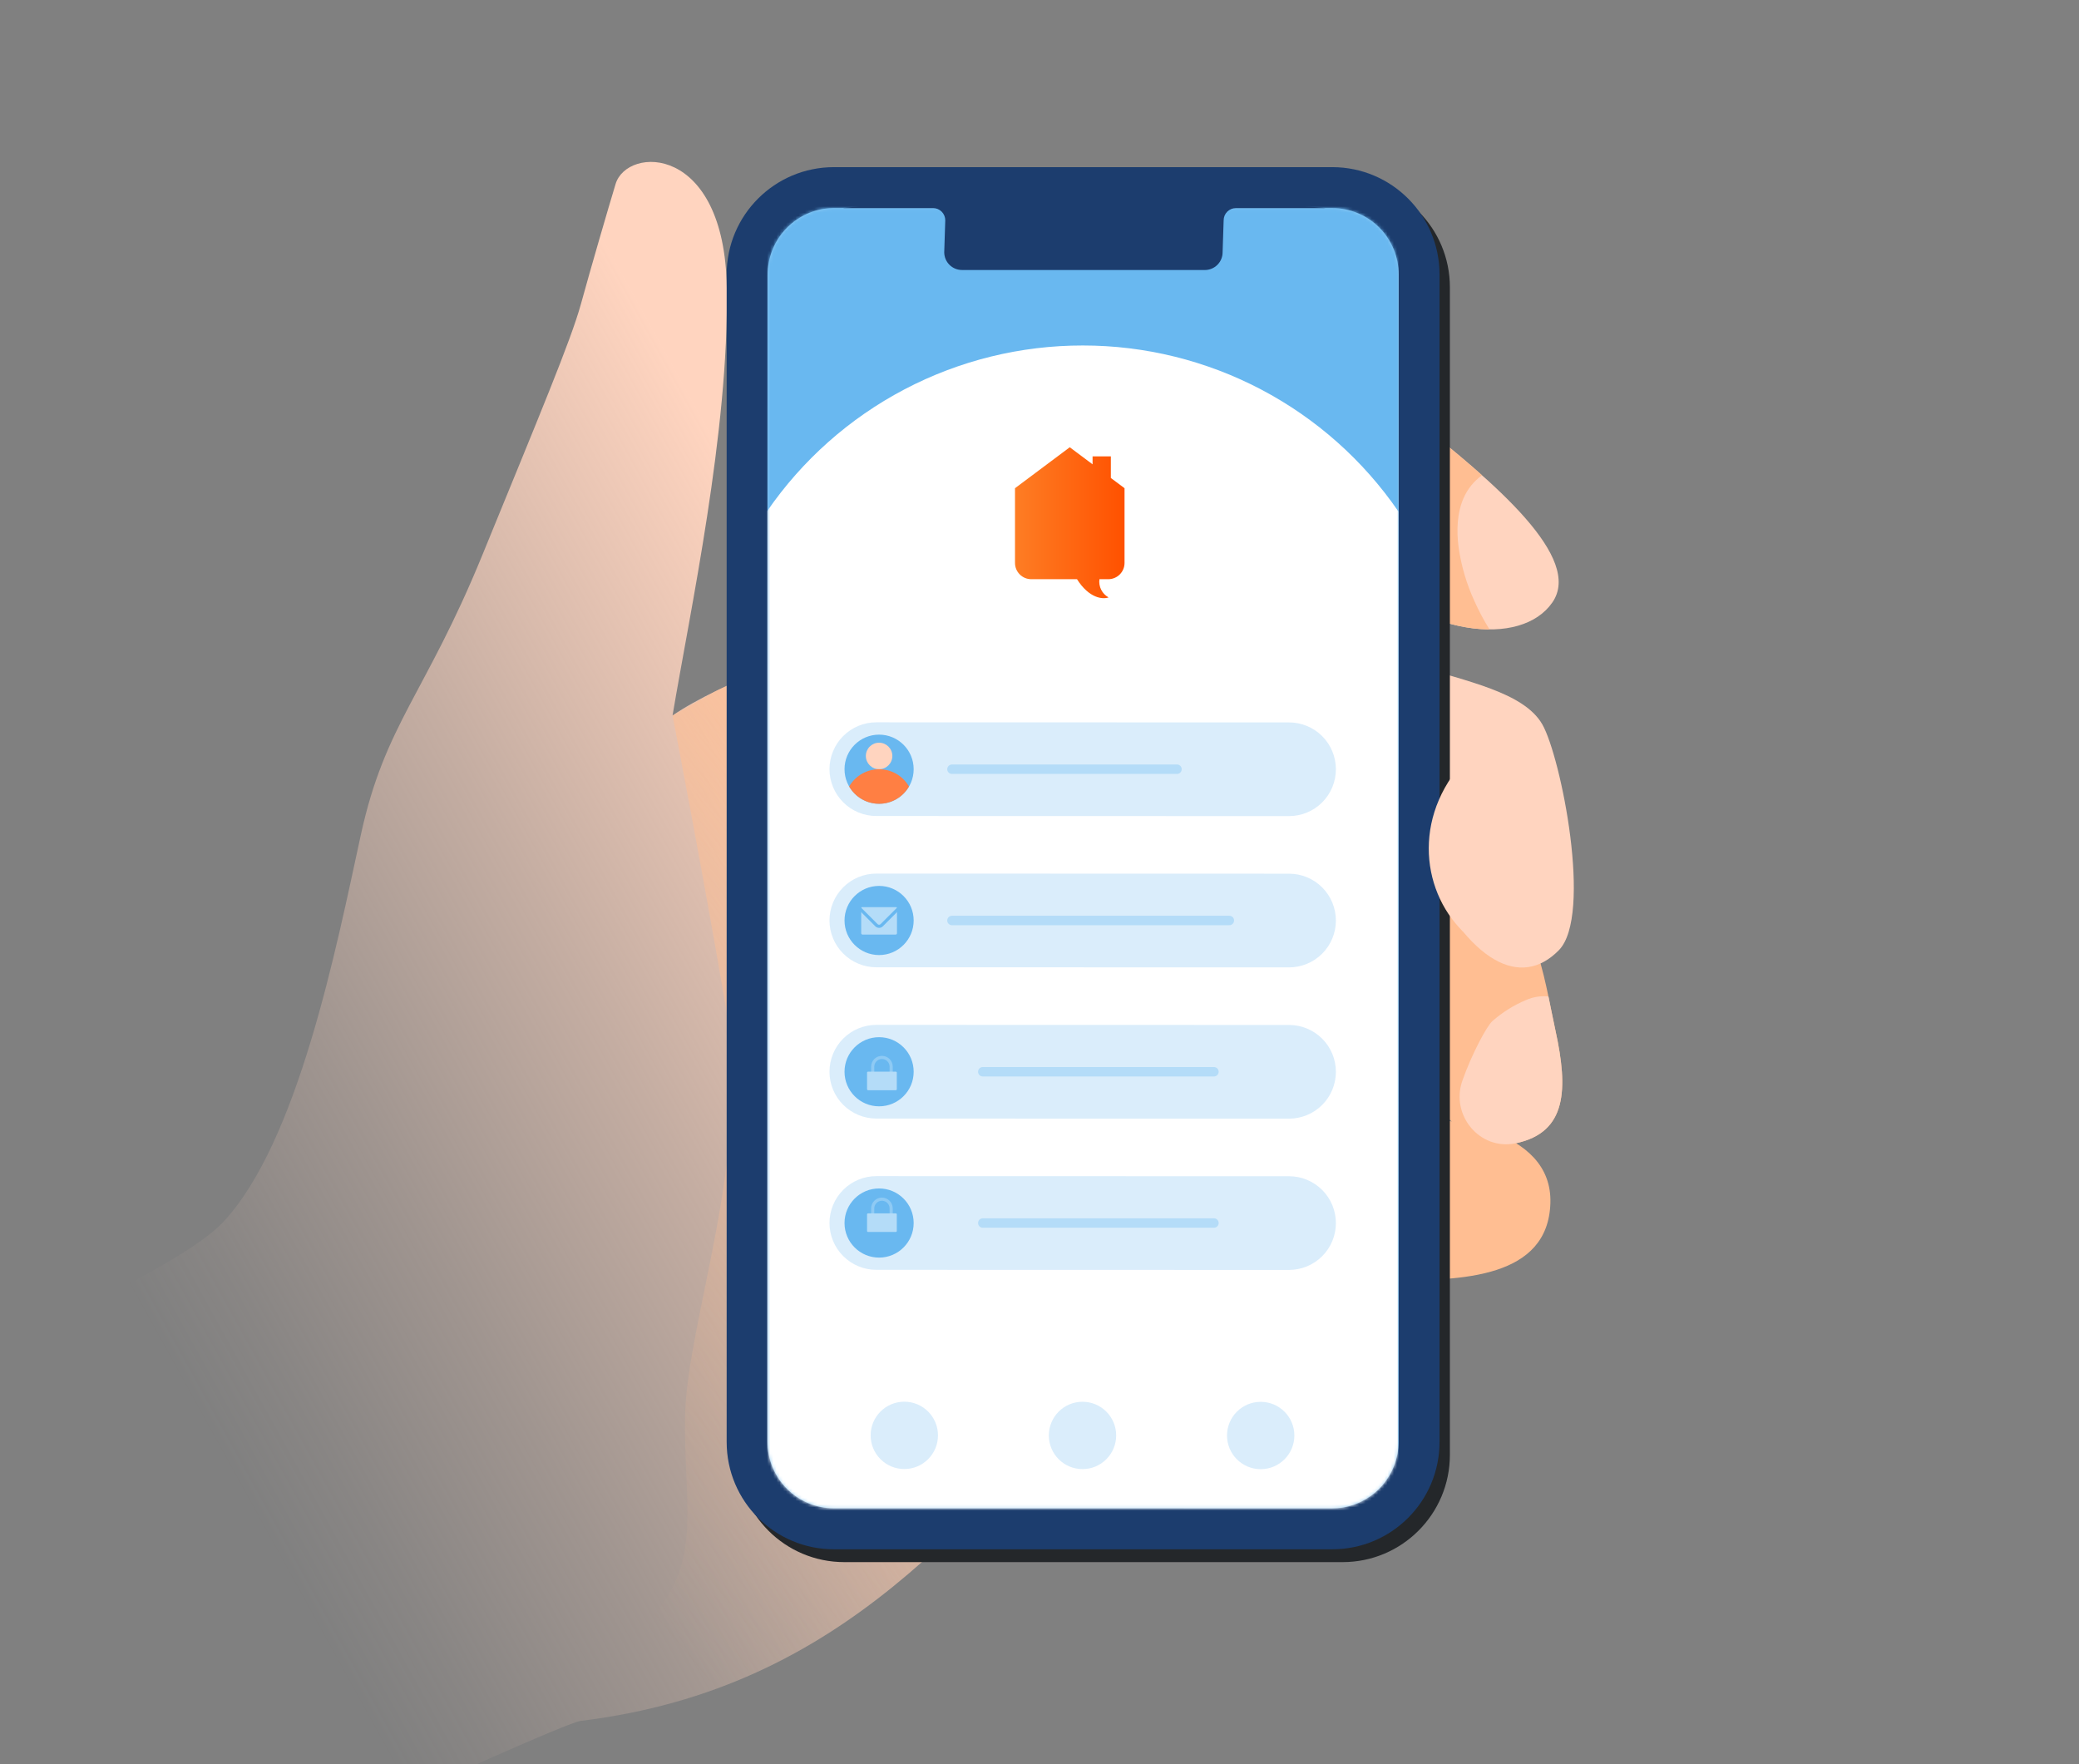 <svg width="660" height="560" viewBox="0 0 660 560" fill="none" xmlns="http://www.w3.org/2000/svg">
<rect x="0" y="0" width="660" height="560" fill="#808080" stroke="none"/>
<g clip-path="url(#clip0_640_7253)">
<path d="M-148.835 480.145C-119.489 477.56 46.575 413.476 70.618 388.152C94.661 362.828 106.872 300.267 114.546 265.031C122.22 229.795 135.046 220.419 153.131 176.174C171.216 131.929 181.231 108.108 184.431 96.474C187.631 84.84 192.87 66.867 195.424 58.411C199.074 46.329 230.004 45.588 230.734 91.321C231.464 137.054 219.034 194.074 213.507 227.126C243.219 206.518 351.334 175.9 351.334 175.9C351.334 175.9 399.875 386 353.751 433.253C307.627 480.506 269.08 535.918 184.387 546.253C174.125 547.5 -82.995 668.321 -82.995 668.321L-148.835 480.145Z" fill="url(#paint0_linear_640_7253)"/>
<path d="M226.891 219.532L213.505 227.125C213.505 227.125 222.895 275.556 230.684 321.23C238.473 366.904 218.157 419.338 217.505 449.062C216.853 478.786 224.1 497.409 203.795 516.416C191.611 527.816 179.517 529.974 171.795 529.872C164.024 529.82 156.301 531.082 148.951 533.605L-100.749 617.58L-82.995 668.321C-82.995 668.321 174.125 547.5 184.387 546.248C269.08 535.916 307.628 480.503 353.751 433.248C399.874 385.993 351.334 175.9 351.334 175.9C351.334 175.9 267.083 199.761 226.891 219.532Z" fill="url(#paint1_linear_640_7253)"/>
<path d="M435.994 354.509C459.329 353.694 492.941 358.277 492.186 381.933C491.431 405.589 464.325 406.595 441.367 406.355C418.409 406.115 428.214 354.781 435.994 354.509Z" fill="#FFBE92"/>
<path d="M441.654 319.615C450.054 349.415 465.11 366.326 481.283 362.889C497.456 359.452 497.86 345.761 493.806 327.17C489.752 308.579 488.121 289.621 468.137 272.203C448.153 254.785 433.22 270.724 433.22 270.724C433.22 270.724 434.958 295.848 441.654 319.615Z" fill="#FFBE92"/>
<path d="M491.564 316.3C489.147 316.061 486.71 316.449 484.486 317.425C480.588 319.056 476.981 321.309 473.806 324.097C472.079 325.545 467.298 334.408 464.258 342.997C460.388 353.925 469.715 365.227 481.078 362.932L481.283 362.89C497.456 359.453 497.86 345.762 493.806 327.171C493.018 323.557 492.321 319.93 491.564 316.3Z" fill="#FFD4BF"/>
<path d="M449.607 211.2C465.242 216.266 483.723 219.663 489.613 229.922C495.503 240.181 505.658 290.585 494.891 301.606C482.884 313.899 466.478 305.883 451.927 275.252C437.376 244.621 449.607 211.2 449.607 211.2Z" fill="#FFD4BF"/>
<path d="M447.688 132.057C475.214 153.606 502.524 177.174 492.813 191.232C483.102 205.29 452.313 203.339 422.757 175.687C393.201 148.035 447.688 132.057 447.688 132.057Z" fill="#FFD4BF"/>
<path d="M468.106 190.872C465.591 185.422 463.887 179.635 463.046 173.692C462.383 168.539 462.504 163 464.602 158.165C465.865 155.241 467.902 152.717 470.493 150.865C463.493 144.612 455.599 138.252 447.688 132.058C447.688 132.058 393.196 148.037 422.757 175.689C440.663 192.438 459.01 199.744 472.857 199.789C471.069 196.93 469.481 193.951 468.106 190.872Z" fill="#FFBE92"/>
<path d="M426.23 57.127H268.029C249.223 57.127 233.977 72.373 233.977 91.179V461.809C233.977 480.615 249.223 495.861 268.029 495.861H426.23C445.036 495.861 460.282 480.615 460.282 461.809V91.179C460.282 72.373 445.036 57.127 426.23 57.127Z" fill="#24272A"/>
<path d="M422.941 53.057H264.74C245.934 53.057 230.688 68.303 230.688 87.109V457.739C230.688 476.545 245.934 491.791 264.74 491.791H422.941C441.747 491.791 456.993 476.545 456.993 457.739V87.109C456.993 68.303 441.747 53.057 422.941 53.057Z" fill="#1C3D6E"/>
<path d="M426.121 478.565C425.062 478.725 423.992 478.804 422.921 478.803L264.721 478.79C259.138 478.783 253.786 476.562 249.838 472.614C245.891 468.667 243.671 463.314 243.665 457.731L243.7 87.1C243.723 82.075 245.532 77.221 248.805 73.407C252.077 69.593 256.599 67.068 261.563 66.282C262.622 66.123 263.692 66.043 264.763 66.044L422.963 66.057C425.728 66.057 428.467 66.602 431.022 67.66C433.577 68.718 435.898 70.269 437.853 72.225C439.809 74.18 441.359 76.502 442.417 79.057C443.475 81.612 444.02 84.351 444.019 87.116L443.989 457.747C443.966 462.773 442.156 467.627 438.883 471.441C435.609 475.255 431.086 477.78 426.121 478.565Z" fill="#8ECAF4"/>
<mask id="mask0_640_7253" style="mask-type:luminance" maskUnits="userSpaceOnUse" x="243" y="66" width="202" height="413">
<path d="M426.121 478.565C425.062 478.725 423.992 478.804 422.921 478.803L264.721 478.79C259.138 478.783 253.786 476.562 249.838 472.614C245.891 468.667 243.671 463.314 243.665 457.731L243.7 87.1C243.723 82.075 245.532 77.221 248.805 73.407C252.077 69.593 256.599 67.068 261.563 66.282C262.622 66.123 263.692 66.043 264.763 66.044L422.963 66.057C425.728 66.057 428.467 66.602 431.022 67.66C433.577 68.718 435.898 70.269 437.853 72.225C439.809 74.18 441.359 76.502 442.417 79.057C443.475 81.612 444.02 84.351 444.019 87.116L443.989 457.747C443.966 462.773 442.156 467.627 438.883 471.441C435.609 475.255 431.086 477.78 426.121 478.565Z" fill="white"/>
</mask>
<g mask="url(#mask0_640_7253)">
<path d="M443.944 53.356H243.504V487.643H443.944V53.356Z" fill="#69B8F0"/>
<path d="M343.75 109.666C324.025 109.646 304.591 114.428 287.126 123.598C269.662 132.768 254.692 146.051 243.509 162.3L243.456 394.43L243.42 487.6L443.86 487.678L443.9 394.5L443.953 162.37C432.781 146.113 417.821 132.82 400.363 123.637C382.906 114.455 363.475 109.66 343.75 109.666Z" fill="white"/>
<path d="M410.909 455.669C410.909 449.766 406.124 444.981 400.22 444.981C394.317 444.981 389.532 449.766 389.532 455.669C389.532 461.573 394.317 466.358 400.22 466.358C406.124 466.358 410.909 461.573 410.909 455.669Z" fill="#DAEDFB"/>
<path d="M354.341 455.647C354.341 449.744 349.556 444.959 343.653 444.959C337.75 444.959 332.964 449.744 332.964 455.647C332.964 461.551 337.75 466.336 343.653 466.336C349.556 466.336 354.341 461.551 354.341 455.647Z" fill="#DAEDFB"/>
<path d="M297.772 455.625C297.772 449.722 292.987 444.937 287.084 444.937C281.18 444.937 276.395 449.722 276.395 455.625C276.395 461.529 281.18 466.314 287.084 466.314C292.987 466.314 297.772 461.529 297.772 455.625Z" fill="#DAEDFB"/>
</g>
<path d="M267.71 66.045H296.194C296.705 66.045 297.211 66.146 297.683 66.341C298.155 66.537 298.584 66.823 298.945 67.185C299.306 67.546 299.593 67.975 299.788 68.447C299.984 68.919 300.084 69.425 300.084 69.936L299.756 80.064C299.756 80.805 299.902 81.538 300.185 82.223C300.469 82.907 300.884 83.529 301.408 84.053C301.932 84.577 302.554 84.993 303.238 85.276C303.922 85.56 304.656 85.706 305.397 85.706L382.489 85.712C383.23 85.712 383.963 85.566 384.648 85.283C385.332 85 385.954 84.584 386.478 84.06C387.002 83.537 387.417 82.915 387.701 82.231C387.984 81.546 388.13 80.813 388.13 80.072L388.459 69.943C388.459 68.911 388.869 67.922 389.598 67.192C390.328 66.463 391.317 66.053 392.349 66.053H420.834L333.044 58.484L267.71 66.045Z" fill="#1C3D6E"/>
<path d="M467.019 239.292C448.336 257.498 450.719 282.131 464.411 295.666L467.019 239.292Z" fill="#FFD4BF"/>
<path d="M322.221 154.972L339.606 141.972L346.849 147.388V144.86H352.649V151.721L356.995 154.97V178.677C356.997 179.355 356.865 180.027 356.607 180.655C356.349 181.282 355.97 181.852 355.492 182.333C355.014 182.814 354.445 183.196 353.819 183.457C353.194 183.719 352.522 183.854 351.844 183.856H349.027C348.867 184.999 349.059 186.165 349.577 187.196C350.095 188.228 350.914 189.078 351.927 189.633C350.127 190.305 345.772 189.975 341.904 183.855H327.372C326.694 183.853 326.022 183.718 325.396 183.456C324.771 183.195 324.202 182.813 323.724 182.332C323.246 181.851 322.867 181.281 322.609 180.654C322.351 180.026 322.219 179.354 322.221 178.676V154.972Z" fill="url(#paint2_linear_640_7253)"/>
<path d="M409.224 229.315L278.207 229.283C276.254 229.282 274.32 229.666 272.516 230.413C270.711 231.159 269.072 232.254 267.69 233.634C266.309 235.015 265.213 236.654 264.465 238.458C263.717 240.262 263.332 242.195 263.331 244.148C263.33 246.101 263.715 248.035 264.461 249.84C265.208 251.644 266.303 253.284 267.684 254.666C269.065 256.047 270.704 257.143 272.509 257.89C274.313 258.638 276.247 259.023 278.2 259.023L409.218 259.055C411.171 259.056 413.105 258.672 414.909 257.926C416.713 257.179 418.353 256.084 419.734 254.704C421.116 253.324 422.212 251.685 422.959 249.881C423.707 248.077 424.093 246.144 424.093 244.191C424.094 242.238 423.71 240.304 422.963 238.499C422.216 236.694 421.121 235.055 419.74 233.673C418.359 232.292 416.72 231.196 414.915 230.448C413.111 229.7 411.177 229.315 409.224 229.315Z" fill="#DAEDFB"/>
<path d="M409.224 277.334L278.207 277.3C276.254 277.299 274.32 277.683 272.516 278.429C270.711 279.176 269.072 280.271 267.69 281.651C266.309 283.031 265.213 284.67 264.465 286.474C263.717 288.278 263.332 290.211 263.331 292.164C263.33 294.117 263.714 296.052 264.461 297.857C265.208 299.661 266.303 301.302 267.684 302.683C269.064 304.065 270.704 305.161 272.508 305.909C274.313 306.657 276.247 307.042 278.2 307.042L409.218 307.074C411.171 307.075 413.105 306.691 414.909 305.944C416.713 305.197 418.353 304.103 419.734 302.722C421.115 301.342 422.211 299.703 422.959 297.899C423.707 296.095 424.092 294.162 424.093 292.209C424.094 290.256 423.71 288.322 422.963 286.517C422.216 284.712 421.121 283.073 419.74 281.691C418.359 280.31 416.72 279.214 414.916 278.466C413.111 277.719 411.177 277.334 409.224 277.334Z" fill="#DAEDFB"/>
<path d="M279.078 255.144C285.139 255.144 290.053 250.23 290.053 244.169C290.053 238.108 285.139 233.194 279.078 233.194C273.017 233.194 268.103 238.108 268.103 244.169C268.103 250.23 273.017 255.144 279.078 255.144Z" fill="#69B8F0"/>
<path d="M279.078 303.163C285.139 303.163 290.053 298.249 290.053 292.188C290.053 286.127 285.139 281.213 279.078 281.213C273.017 281.213 268.103 286.127 268.103 292.188C268.103 298.249 273.017 303.163 279.078 303.163Z" fill="#69B8F0"/>
<path d="M279.078 244.169C281.401 244.169 283.284 242.286 283.284 239.963C283.284 237.64 281.401 235.757 279.078 235.757C276.755 235.757 274.872 237.64 274.872 239.963C274.872 242.286 276.755 244.169 279.078 244.169Z" fill="#FFD4BF"/>
<path d="M279.078 244.169C277.152 244.169 275.26 244.676 273.592 245.639C271.925 246.603 270.54 247.988 269.578 249.657C270.539 251.325 271.923 252.711 273.59 253.674C275.257 254.637 277.148 255.145 279.074 255.145C280.999 255.145 282.89 254.637 284.557 253.674C286.224 252.711 287.608 251.325 288.569 249.657C287.608 247.99 286.225 246.605 284.559 245.642C282.893 244.678 281.003 244.17 279.078 244.169Z" fill="#FF7F43"/>
<path d="M284.317 287.71H273.838C273.595 287.71 273.398 287.907 273.398 288.15V296.226C273.398 296.469 273.595 296.666 273.838 296.666H284.317C284.56 296.666 284.757 296.469 284.757 296.226V288.15C284.757 287.907 284.56 287.71 284.317 287.71Z" fill="#B4DCF8"/>
<path d="M272 287.448L278.235 293.683C278.345 293.793 278.476 293.881 278.62 293.941C278.764 294 278.918 294.031 279.074 294.031C279.23 294.031 279.384 294 279.528 293.941C279.672 293.881 279.803 293.793 279.913 293.683L286.148 287.448H272Z" stroke="#69B8F0" stroke-miterlimit="10"/>
<path d="M302.211 244.169H373.642" stroke="#B4DCF8" stroke-width="3" stroke-linecap="round" stroke-linejoin="round"/>
<path d="M302.211 292.188H390.267" stroke="#B4DCF8" stroke-width="3" stroke-linecap="round" stroke-linejoin="round"/>
<path d="M409.224 325.352L278.207 325.32C276.254 325.319 274.321 325.703 272.516 326.45C270.712 327.196 269.072 328.291 267.691 329.671C266.309 331.051 265.213 332.69 264.465 334.494C263.717 336.298 263.332 338.231 263.331 340.184C263.33 342.137 263.714 344.071 264.461 345.876C265.208 347.681 266.303 349.321 267.684 350.702C269.065 352.084 270.704 353.18 272.508 353.927C274.313 354.675 276.247 355.06 278.2 355.06L409.218 355.092C413.162 355.093 416.944 353.528 419.734 350.741C422.523 347.953 424.091 344.172 424.093 340.228C424.094 338.275 423.71 336.341 422.963 334.536C422.216 332.731 421.121 331.091 419.741 329.71C418.36 328.328 416.72 327.232 414.916 326.485C413.111 325.737 411.177 325.352 409.224 325.352Z" fill="#DAEDFB"/>
<path d="M409.224 373.37L278.207 373.338C274.264 373.336 270.481 374.901 267.691 377.688C264.902 380.475 263.333 384.257 263.331 388.2C263.33 390.153 263.714 392.088 264.461 393.893C265.207 395.698 266.302 397.338 267.683 398.719C269.064 400.101 270.704 401.197 272.508 401.945C274.313 402.693 276.247 403.078 278.2 403.078L409.218 403.11C411.171 403.111 413.105 402.727 414.909 401.981C416.713 401.234 418.353 400.139 419.734 398.759C421.116 397.379 422.212 395.74 422.959 393.936C423.707 392.132 424.093 390.199 424.093 388.246C424.094 386.293 423.71 384.359 422.963 382.554C422.216 380.749 421.121 379.109 419.74 377.728C418.359 376.347 416.72 375.251 414.915 374.503C413.111 373.755 411.177 373.37 409.224 373.37Z" fill="#DAEDFB"/>
<path d="M279.078 351.181C285.139 351.181 290.053 346.267 290.053 340.206C290.053 334.145 285.139 329.231 279.078 329.231C273.017 329.231 268.103 334.145 268.103 340.206C268.103 346.267 273.017 351.181 279.078 351.181Z" fill="#69B8F0"/>
<path d="M279.078 399.199C285.139 399.199 290.053 394.285 290.053 388.224C290.053 382.163 285.139 377.249 279.078 377.249C273.017 377.249 268.103 382.163 268.103 388.224C268.103 394.285 273.017 399.199 279.078 399.199Z" fill="#69B8F0"/>
<path d="M311.995 340.206H385.375" stroke="#B4DCF8" stroke-width="3" stroke-linecap="round" stroke-linejoin="round"/>
<path d="M311.995 388.224H385.375" stroke="#B4DCF8" stroke-width="3" stroke-linecap="round" stroke-linejoin="round"/>
<path d="M279.978 335.656C280.755 335.656 281.501 335.965 282.05 336.514C282.6 337.064 282.909 337.81 282.909 338.587V345.418H277.048V338.587C277.048 337.81 277.357 337.064 277.906 336.515C278.455 335.965 279.201 335.656 279.978 335.656Z" stroke="#8ECAF4" stroke-miterlimit="10"/>
<path d="M284.378 340.166H275.578C275.398 340.166 275.252 340.312 275.252 340.492V345.74C275.252 345.92 275.398 346.066 275.578 346.066H284.378C284.558 346.066 284.704 345.92 284.704 345.74V340.492C284.704 340.312 284.558 340.166 284.378 340.166Z" fill="#B4DCF8"/>
<path d="M279.978 380.652C280.755 380.652 281.501 380.961 282.05 381.51C282.6 382.06 282.909 382.806 282.909 383.583V390.414H277.048V383.583C277.048 382.806 277.357 382.06 277.906 381.511C278.455 380.961 279.201 380.652 279.978 380.652Z" stroke="#8ECAF4" stroke-miterlimit="10"/>
<path d="M284.378 385.162H275.578C275.398 385.162 275.252 385.308 275.252 385.488V390.736C275.252 390.916 275.398 391.062 275.578 391.062H284.378C284.558 391.062 284.704 390.916 284.704 390.736V385.488C284.704 385.308 284.558 385.162 284.378 385.162Z" fill="#B4DCF8"/>
</g>
<defs>
<linearGradient id="paint0_linear_640_7253" x1="33.593" y1="395.29" x2="290.066" y2="253.581" gradientUnits="userSpaceOnUse">
<stop stop-color="#FFD4BF" stop-opacity="0"/>
<stop offset="0.101" stop-color="#FFD4BF" stop-opacity="0.069"/>
<stop offset="0.304" stop-color="#FFD4BF" stop-opacity="0.249"/>
<stop offset="0.589" stop-color="#FFD4BF" stop-opacity="0.538"/>
<stop offset="0.942" stop-color="#FFD4BF" stop-opacity="0.933"/>
<stop offset="1" stop-color="#FFD4BF"/>
</linearGradient>
<linearGradient id="paint1_linear_640_7253" x1="151.49" y1="445.948" x2="381.019" y2="255.339" gradientUnits="userSpaceOnUse">
<stop stop-color="#FFBE92" stop-opacity="0"/>
<stop offset="0.101" stop-color="#FFBE92" stop-opacity="0.069"/>
<stop offset="0.304" stop-color="#FFBE92" stop-opacity="0.249"/>
<stop offset="0.589" stop-color="#FFBE92" stop-opacity="0.538"/>
<stop offset="0.942" stop-color="#FFBE92" stop-opacity="0.933"/>
<stop offset="1" stop-color="#FFBE92"/>
</linearGradient>
<linearGradient id="paint2_linear_640_7253" x1="322.221" y1="165.928" x2="356.99" y2="165.928" gradientUnits="userSpaceOnUse">
<stop stop-color="#FE7D24"/>
<stop offset="1" stop-color="#FF5100"/>
</linearGradient>
<clipPath id="clip0_640_7253">
<rect width="660" height="560" fill="white"/>
</clipPath>
</defs>
</svg>

